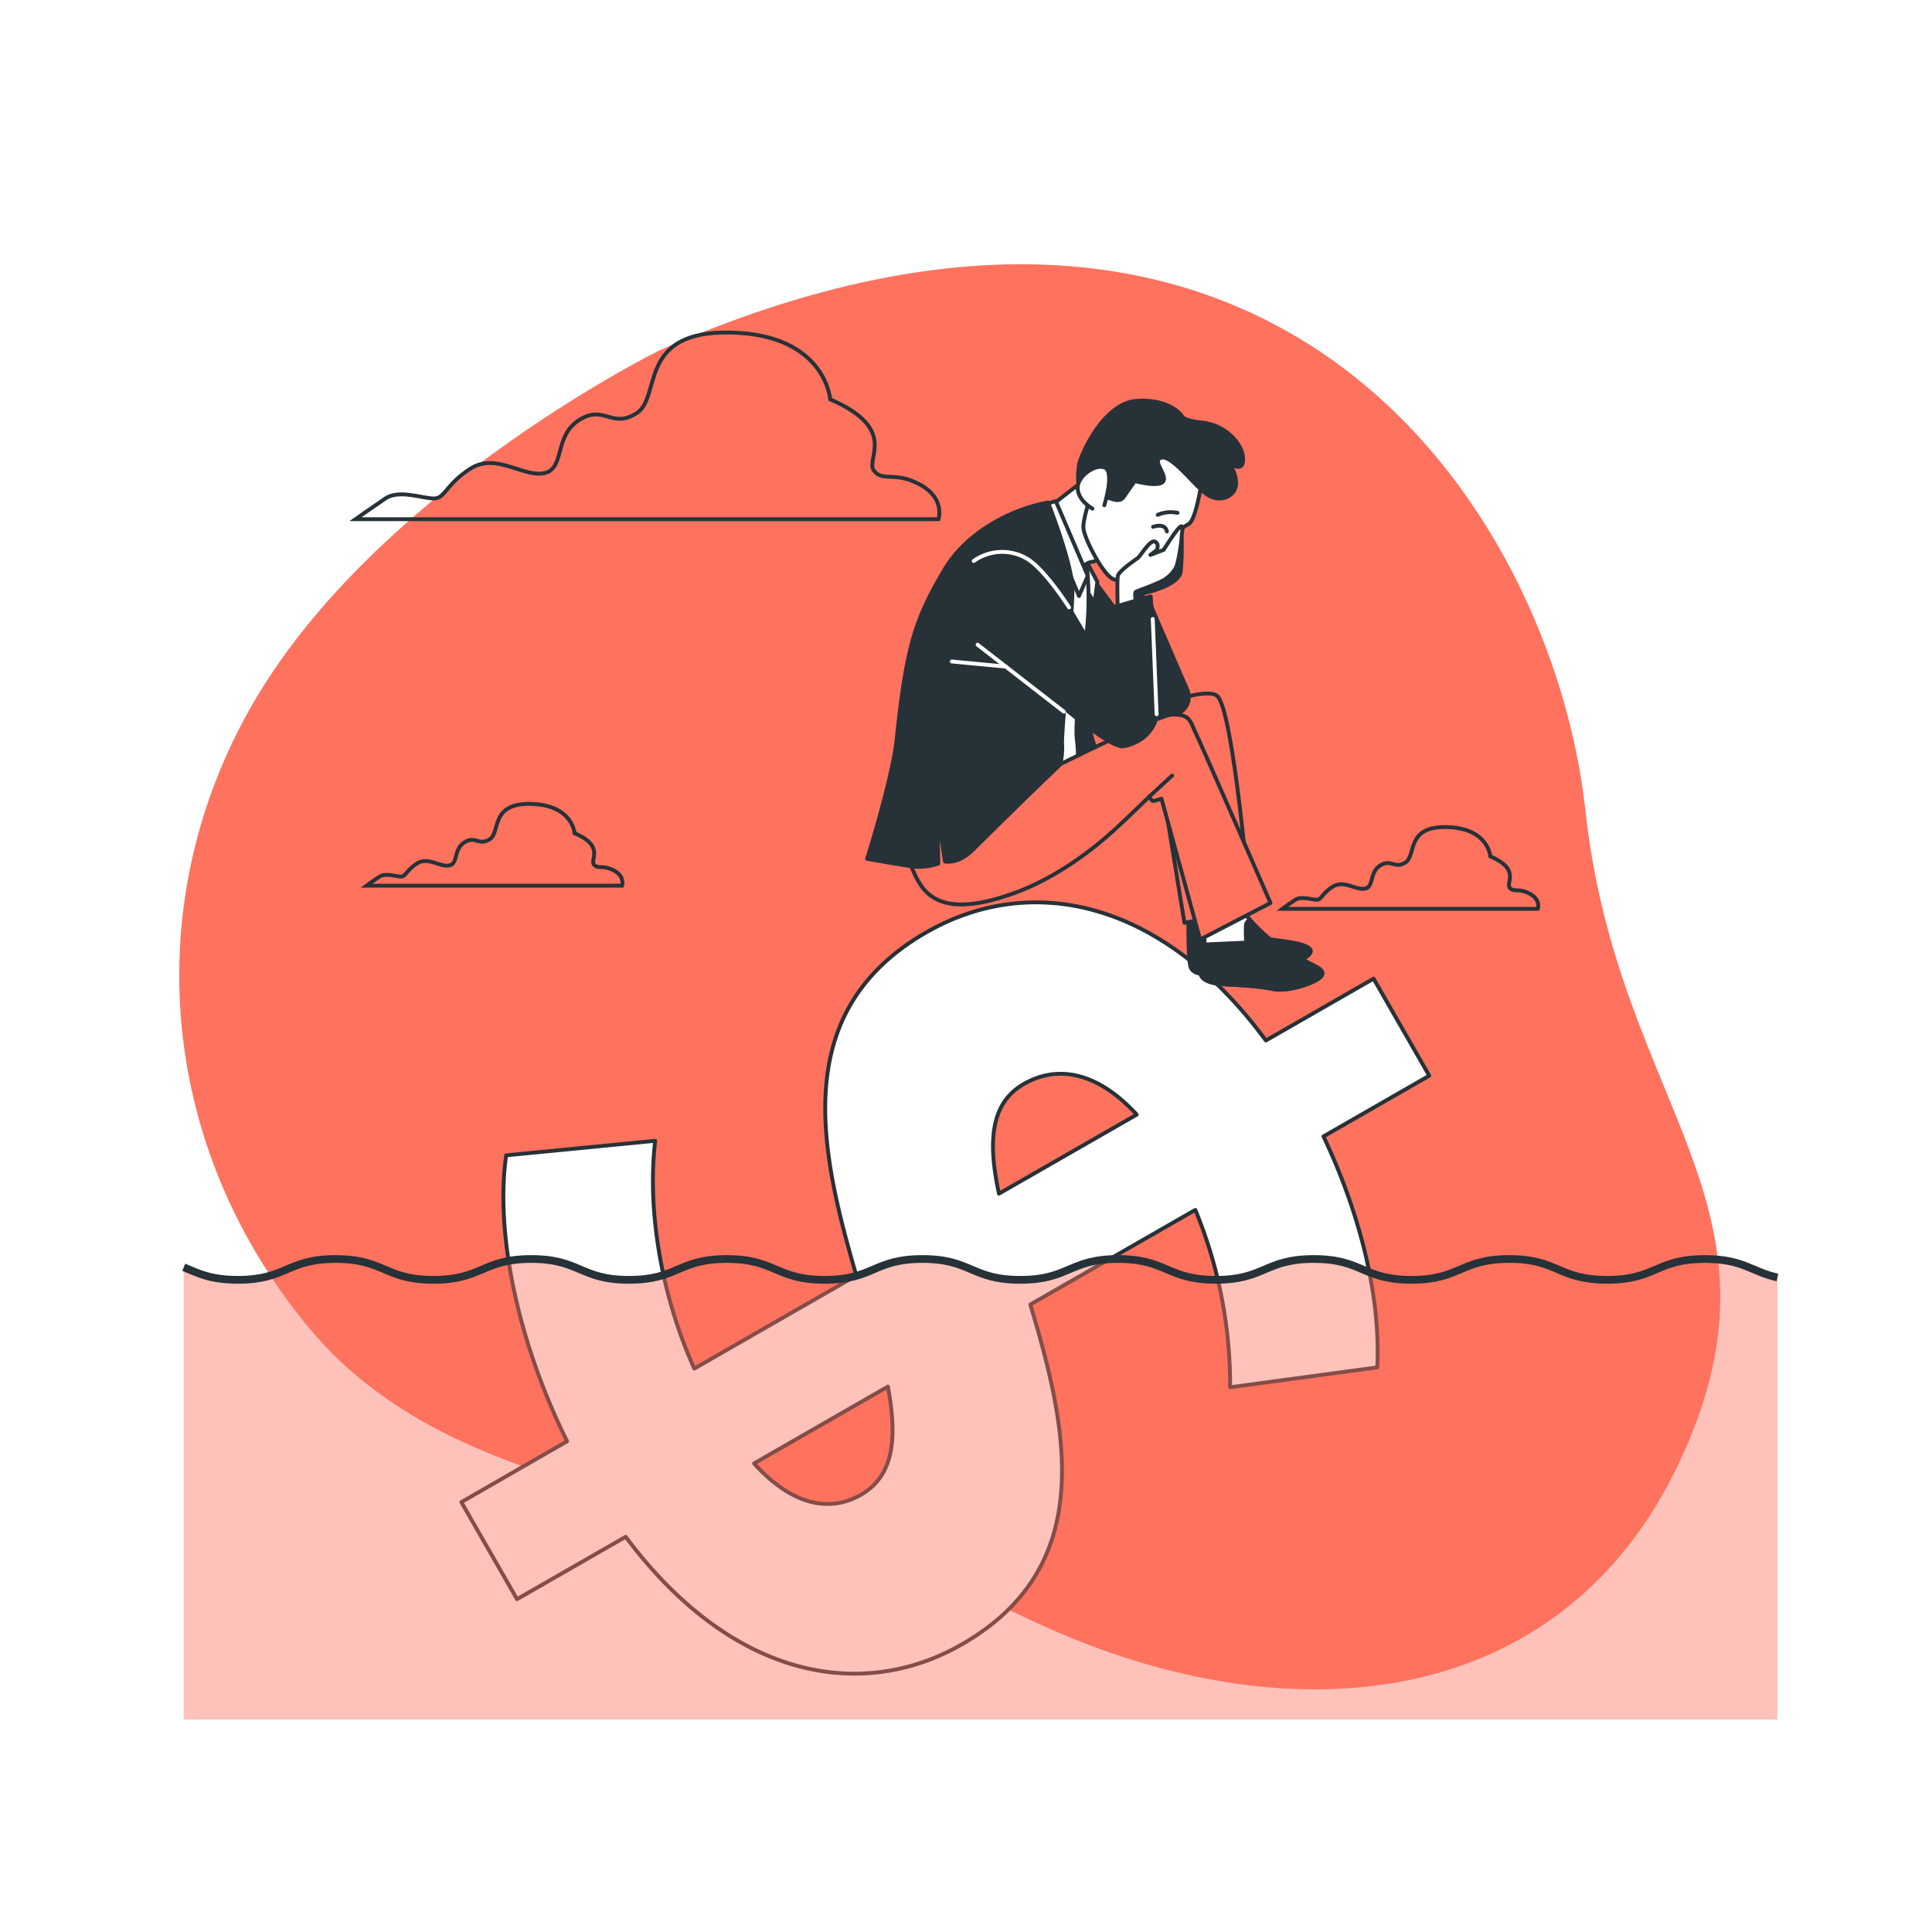 <svg class="animated" id="freepik_stories-bankruptcy"
    xmlns="http://www.w3.org/2000/svg" viewBox="0 0 500 500" version="1.1"
    xmlns:xlink="http://www.w3.org/1999/xlink"
    xmlns:svgjs="http://svgjs.com/svgjs">
    <style>
    svg#freepik_stories-bankruptcy:not(.animated) .animable {
    opacity: 0;
    }
    svg#freepik_stories-bankruptcy.animated #elwfn6xav695 {
    animation: 1s 1 forwards cubic-bezier(0.36, -0.01, 0.5, 1.38) zoomIn;
    animation-delay: 0s;
    }
    svg#freepik_stories-bankruptcy.animated #elfbihtvzkyg {
    animation: 1s 1 forwards cubic-bezier(0.36, -0.01, 0.5, 1.38) zoomIn;
    animation-delay: 0.5s;
    opacity: 0;
    }
    svg#freepik_stories-bankruptcy.animated #freepik--background-simple--inject-2 {
    animation: 1s 1 forwards cubic-bezier(0.36, -0.01, 0.5, 1.38) zoomIn;
    animation-delay: 0s;
    }
    svg#freepik_stories-bankruptcy.animated #elq7l5wnbf5t {
    animation: 1s 1 forwards cubic-bezier(0.36, -0.01, 0.5, 1.38) lightSpeedRight;
    animation-delay: 0s;
    }
    svg#freepik_stories-bankruptcy.animated #elahi6bxm4ekv {
    animation: 1s 1 forwards cubic-bezier(0.36, -0.01, 0.5, 1.38) lightSpeedRight;
    animation-delay: 0.111s;
    opacity: 0;
    }
    svg#freepik_stories-bankruptcy.animated #el0xtwfywob3rq {
    animation: 1s 1 forwards cubic-bezier(0.36, -0.01, 0.5, 1.38) lightSpeedRight;
    animation-delay: 0.222s;
    opacity: 0;
    }
    svg#freepik_stories-bankruptcy.animated #elignhpbu8ixj {
    animation: 1s 1 forwards cubic-bezier(0.36, -0.01, 0.5, 1.38) lightSpeedRight;
    animation-delay: 0.333s;
    opacity: 0;
    }
    svg#freepik_stories-bankruptcy.animated #elcaf59hczjgd {
    animation: 1s 1 forwards cubic-bezier(0.36, -0.01, 0.5, 1.38) lightSpeedRight;
    animation-delay: 0.444s;
    opacity: 0;
    }
    svg#freepik_stories-bankruptcy.animated #eldczcdfz4zz {
    animation: 1s 1 forwards cubic-bezier(0.36, -0.01, 0.5, 1.38) lightSpeedRight;
    animation-delay: 0.556s;
    opacity: 0;
    }
    svg#freepik_stories-bankruptcy.animated #elg9f4tlp5y65 {
    animation: 1s 1 forwards cubic-bezier(0.36, -0.01, 0.5, 1.38) lightSpeedRight;
    animation-delay: 0.667s;
    opacity: 0;
    }
    svg#freepik_stories-bankruptcy.animated #el94zzsjtfcxo {
    animation: 1s 1 forwards cubic-bezier(0.36, -0.01, 0.5, 1.38) lightSpeedRight;
    animation-delay: 0.778s;
    opacity: 0;
    }
    svg#freepik_stories-bankruptcy.animated #el5ezb854dt9y {
    animation: 1s 1 forwards cubic-bezier(0.36, -0.01, 0.5, 1.38) lightSpeedRight;
    animation-delay: 0.889s;
    opacity: 0;
    }
    svg#freepik_stories-bankruptcy.animated #freepik--Money--inject-2 {
    animation: 1s 1 forwards cubic-bezier(0.36, -0.01, 0.5, 1.38) lightSpeedRight,
        1.5s Infinite linear floating;
    animation-delay: 0s, 1s;
    }
    svg#freepik_stories-bankruptcy.animated #freepik--Clouds--inject-2 {
    animation: 1s 1 forwards cubic-bezier(0.36, -0.01, 0.5, 1.38) slideUp;
    animation-delay: 0s;
    }
    svg#freepik_stories-bankruptcy.animated #freepik--Water--inject-2 {
    animation: 1s 1 forwards cubic-bezier(0.36, -0.01, 0.5, 1.38) slideUp,
        1.5s Infinite linear wind;
    animation-delay: 0s, 1s;
    }
    svg#freepik_stories-bankruptcy.animated #freepik--Character--inject-2 {
    animation: 1s 1 forwards cubic-bezier(0.36, -0.01, 0.5, 1.38) lightSpeedLeft,
        1.5s Infinite linear wind;
    animation-delay: 0s, 1s;
    }
    @keyframes zoomIn {
    0% {
        opacity: 0;
        transform: scale(0.5);
    }
    100% {
        opacity: 1;
        transform: scale(1);
    }
    }
    @keyframes lightSpeedRight {
    from {
        transform: translate3d(50%, 0, 0) skewX(-20deg);
        opacity: 0;
    }
    60% {
        transform: skewX(10deg);
        opacity: 1;
    }
    80% {
        transform: skewX(-2deg);
    }
    to {
        opacity: 1;
        transform: translate3d(0, 0, 0);
    }
    }
    @keyframes floating {
    0% {
        opacity: 1;
        transform: translateY(0px);
    }
    50% {
        transform: translateY(-10px);
    }
    100% {
        opacity: 1;
        transform: translateY(0px);
    }
    }
    @keyframes slideUp {
    0% {
        opacity: 0;
        transform: translateY(30px);
    }
    100% {
        opacity: 1;
        transform: inherit;
    }
    }
    @keyframes wind {
    0% {
        transform: rotate(0deg);
    }
    25% {
        transform: rotate(1deg);
    }
    75% {
        transform: rotate(-1deg);
    }
    }
    @keyframes lightSpeedLeft {
    from {
        transform: translate3d(-50%, 0, 0) skewX(20deg);
        opacity: 0;
    }
    60% {
        transform: skewX(-10deg);
        opacity: 1;
    }
    80% {
        transform: skewX(2deg);
    }
    to {
        opacity: 1;
        transform: translate3d(0, 0, 0);
    }
    }
    </style>
    <g id="freepik--background-simple--inject-2" class="animable animator-active" style="transform-origin: 245.796px 252.801px;">
        <path d="M170.61,90.7s-67.64,33.35-101.23,85S38.74,294,80,343.69s119.78,43.46,185.65,75.07,138.39,25.45,169.2-40.83-16.17-91.28-24.54-168.15S330.34,20.09,170.61,90.7Z" style="fill: rgb(255, 114, 94); transform-origin: 245.796px 252.801px;" id="elwfn6xav695" class="animable"></path>
        <g id="elfbihtvzkyg">
            <path d="M170.61,90.7s-67.64,33.35-101.23,85S38.74,294,80,343.69s119.78,43.46,185.65,75.07,138.39,25.45,169.2-40.83-16.17-91.28-24.54-168.15S330.34,20.09,170.61,90.7Z" style="fill: rgb(255, 255, 255); opacity: 0.7; transform-origin: 245.796px 252.801px;" class="animable"></path>
        </g>
    </g>
    <g id="freepik--Money--inject-2" class="animable" style="transform-origin: 237.18px 332.269px;">
        <path d="M161.93,397.72l-28.12,16.14L119.4,388.75,146.77,373C134,347.32,128.11,319,131,299l38.56-3.76c-2.09,17.88,1.51,39.86,10.12,58.95l41.94-24.07c-9.21-31.76-17.78-68.24,18.13-88.84,26.62-15.27,60.57-9,87.86,28l27.87-16,14.41,25.11-27.37,15.71c9.3,19.7,14.79,40.91,13.93,59.77l-38.1,5.16a118.48,118.48,0,0,0-9-45.91l-42.7,24.49c9.47,31.62,17.75,67.59-17.66,87.91C222.88,440.54,189.33,434.42,161.93,397.72Zm60.86-10.87c8.79-5.05,9.38-15.07,7-28l-34.65,19.89C205.05,389.68,214.75,391.46,222.79,386.85Zm35.74-77.93,35.66-20.46c-10.65-11.58-21-12.67-29.24-7.92C256.16,285.58,255.71,295.86,258.53,308.92Z" style="fill: rgb(255, 255, 255); stroke: rgb(38, 50, 56); stroke-linecap: round; stroke-linejoin: round; transform-origin: 244.645px 333.337px;" id="elq7l5wnbf5t" class="animable"></path>
        <polygon points="118.86 411.71 133.81 413.86 164.5 397.1 146.99 395.57 118.86 411.71" style="fill: rgb(255, 255, 255); stroke: rgb(38, 50, 56); stroke-linecap: round; stroke-linejoin: round; transform-origin: 141.68px 404.715px;" id="elahi6bxm4ekv" class="animable"></polygon>
        <polygon points="195.09 378.71 180.14 376.55 214.8 356.67 227.54 361.25 195.09 378.71" style="fill: rgb(255, 255, 255); stroke: rgb(38, 50, 56); stroke-linecap: round; stroke-linejoin: round; transform-origin: 203.84px 367.69px;" id="el0xtwfywob3rq" class="animable"></polygon>
        <polygon points="251.72 335.49 266.66 337.64 305.78 315.45 299.27 307.23 294.41 310.99 251.72 335.49" style="fill: rgb(255, 255, 255); stroke: rgb(38, 50, 56); stroke-linecap: round; stroke-linejoin: round; transform-origin: 278.75px 322.435px;" id="elignhpbu8ixj" class="animable"></polygon>
        <path d="M147,395.57l-28.13,16.14-14.4-25.11,27.37-15.71c-12.76-25.73-18.66-54.05-15.79-74.06l38.57-3.77c-2.09,17.89,1.5,39.86,10.12,59L206.67,328c-9.21-31.76-17.79-68.24,18.13-88.84,26.62-15.28,60.57-9.05,87.86,28l27.87-16,14.41,25.12L327.57,292c9.3,19.7,14.79,40.92,13.93,59.78l-38.1,5.16a118.35,118.35,0,0,0-9-45.92l-42.69,24.5c9.46,31.62,17.75,67.59-17.66,87.91C207.94,438.38,174.39,432.26,147,395.57Zm60.86-10.88c8.79-5,9.38-15.06,7-28l-34.66,19.88C190.11,387.53,199.81,389.31,207.85,384.69Zm35.74-77.92,35.66-20.46c-10.65-11.58-21-12.68-29.25-7.92C241.21,283.43,240.77,293.7,243.59,306.77Z" style="fill: rgb(38, 50, 56); stroke: rgb(38, 50, 56); stroke-linecap: round; stroke-linejoin: round; transform-origin: 229.705px 331.2px;" id="elcaf59hczjgd" class="animable"></path>
        <polygon points="340.53 251.15 355.47 253.31 369.88 278.42 354.94 276.27 340.53 251.15" style="fill: rgb(255, 255, 255); stroke: rgb(38, 50, 56); stroke-linecap: round; stroke-linejoin: round; transform-origin: 355.205px 264.785px;" id="eldczcdfz4zz" class="animable"></polygon>
        <polygon points="342.51 294.13 327.57 291.97 354.94 276.27 369.88 278.42 342.51 294.13" style="fill: rgb(255, 255, 255); stroke: rgb(38, 50, 56); stroke-linecap: round; stroke-linejoin: round; transform-origin: 348.725px 285.2px;" id="elg9f4tlp5y65" class="animable"></polygon>
        <polygon points="303.4 356.91 318.34 359.06 356.44 353.9 341.5 351.75 303.4 356.91" style="fill: rgb(255, 255, 255); stroke: rgb(38, 50, 56); stroke-linecap: round; stroke-linejoin: round; transform-origin: 329.92px 355.405px;" id="el94zzsjtfcxo" class="animable"></polygon>
        <path d="M154.61,293.06l14.94,2.16s-2.93,25.28,6.9,49.77l-11.72,7S152.26,330.57,154.61,293.06Z" style="fill: rgb(255, 255, 255); stroke: rgb(38, 50, 56); stroke-linecap: round; stroke-linejoin: round; transform-origin: 165.383px 322.525px;" id="el5ezb854dt9y" class="animable"></path>
    </g>
    <g id="freepik--Clouds--inject-2" class="animable" style="transform-origin: 245.051px 160.628px;">
        <path d="M158.92,225.3c-2.87-1.57-4.18-.27-5.22-1.57s2.87-4.71-5-8.1c0,0-.52-7.32-11.24-7.58s-7.84,7.31-10.71,9.14-3.66-1-6.54.79-1.57,5.49-3.92,6-5.49-2.35-8.36-.52-2.87,3.39-4.18,3.39-3.92-1-5.49,0-3.4,2.36-3.4,2.36H161S161.8,226.86,158.92,225.3Z" style="fill: none; stroke: rgb(38, 50, 56); stroke-miterlimit: 10; transform-origin: 127.981px 218.627px;" id="el5hfturadcs4" class="animable"></path>
        <path d="M395.92,231.3c-2.87-1.57-4.18-.27-5.22-1.57s2.87-4.71-5-8.1c0,0-.52-7.32-11.24-7.58s-7.84,7.31-10.71,9.14-3.66-1-6.54.79-1.57,5.49-3.92,6-5.49-2.35-8.36-.52-2.88,3.39-4.18,3.39-3.92-1-5.49,0-3.4,2.36-3.4,2.36H398S398.8,232.86,395.92,231.3Z" style="fill: none; stroke: rgb(38, 50, 56); stroke-miterlimit: 10; transform-origin: 364.981px 224.627px;" id="elnxtfh6ka0u" class="animable"></path>
        <path d="M238.12,125.42c-6.56-3.58-9.55-.6-11.93-3.58s6.56-10.74-11.33-18.49c0,0-1.2-16.7-25.65-17.29s-17.89,16.69-24.45,20.87-8.35-2.39-14.91,1.79-3.58,12.52-8.95,13.72-12.52-5.37-19.08-1.2-6.56,7.76-9.54,7.76-9-2.39-12.53,0S92,134.36,92,134.36H242.89S244.68,129,238.12,125.42Z" style="fill: none; stroke: rgb(38, 50, 56); stroke-miterlimit: 10; transform-origin: 167.557px 110.203px;" id="elxu2ne2ns2vr" class="animable"></path>
    </g>
    <g id="freepik--Water--inject-2" class="animable" style="transform-origin: 253.78px 385.415px;">
        <g id="eltdah6hysm09">
            <g style="opacity: 0.43; transform-origin: 253.78px 385.415px;" class="animable">
                <path d="M460,445V330.6c-6.67-1.42-8.78-4.77-18.77-4.77-12.65,0-12.65,5.39-25.31,5.39s-12.65-5.39-25.31-5.39-12.66,5.39-25.31,5.39-12.66-5.39-25.31-5.39-12.66,5.39-25.31,5.39-12.66-5.39-25.32-5.39-12.65,5.39-25.31,5.39-12.66-5.39-25.31-5.39-12.66,5.39-25.31,5.39-12.66-5.39-25.32-5.39-12.65,5.39-25.31,5.39-12.66-5.39-25.31-5.39-12.66,5.39-25.31,5.39-12.66-5.39-25.31-5.39-12.66,5.39-25.31,5.39c-7.2,0-10.31-1.75-14-3.25V445Z" style="fill: rgb(255, 114, 94); transform-origin: 253.78px 385.415px;" id="eldtjiq18cjvg" class="animable"></path>
                <path d="M460,445V330.6c-6.67-1.42-8.78-4.77-18.77-4.77-12.65,0-12.65,5.39-25.31,5.39s-12.65-5.39-25.31-5.39-12.66,5.39-25.31,5.39-12.66-5.39-25.31-5.39-12.66,5.39-25.31,5.39-12.66-5.39-25.32-5.39-12.65,5.39-25.31,5.39-12.66-5.39-25.31-5.39-12.66,5.39-25.31,5.39-12.66-5.39-25.32-5.39-12.65,5.39-25.31,5.39-12.66-5.39-25.31-5.39-12.66,5.39-25.31,5.39-12.66-5.39-25.31-5.39-12.66,5.39-25.31,5.39c-7.2,0-10.31-1.75-14-3.25V445Z" style="fill: rgb(255, 114, 94); transform-origin: 253.78px 385.415px;" id="elth2i9ttj2j" class="animable"></path>
            </g>
        </g>
        <path d="M460,330.6c-6.67-1.42-8.78-4.77-18.77-4.77-12.65,0-12.65,5.39-25.31,5.39s-12.65-5.39-25.31-5.39-12.66,5.39-25.31,5.39-12.66-5.39-25.31-5.39-12.66,5.39-25.31,5.39-12.66-5.39-25.32-5.39-12.65,5.39-25.31,5.39-12.66-5.39-25.31-5.39-12.66,5.39-25.31,5.39-12.66-5.39-25.32-5.39-12.65,5.39-25.31,5.39-12.66-5.39-25.31-5.39-12.66,5.39-25.31,5.39-12.66-5.39-25.31-5.39-12.66,5.39-25.31,5.39c-7.2,0-10.31-1.75-14-3.25" style="fill: none; stroke: rgb(38, 50, 56); stroke-miterlimit: 10; stroke-width: 2px; transform-origin: 253.78px 328.525px;" id="elzsstqj5i9v" class="animable"></path>
    </g>
    <g id="freepik--Character--inject-2" class="animable" style="transform-origin: 283.313px 179.911px;">
        <path d="M279.66,145.62s22.15,29.25,23.63,32.71-2,6.65-3.75,7.83-5.83,1.05-9.48-1.74-18.38-21-18.38-21-1.59-12,.59-15.86S277.22,143.19,279.66,145.62Z" style="fill: rgb(38, 50, 56); stroke: rgb(38, 50, 56); stroke-linecap: round; stroke-linejoin: round; transform-origin: 287.384px 165.503px;" id="eloffp75qlm2o" class="animable"></path>
        <path d="M307.57,235.65s-.22,12.86.59,14.77,4,1.8,5.53,1.53,6.05-2,7.68-1.84,13.11-.22,15.8-1.84c2.35-1.43,3.17-2.61-.09-3.72s-9.06-1.17-12.33-2.37c-2.93-1.07-7.23-7.17-7.23-7.17Z" style="fill: rgb(38, 50, 56); stroke: rgb(38, 50, 56); stroke-linecap: round; stroke-linejoin: round; transform-origin: 323.39px 243.555px;" id="elqyocnel01cq" class="animable"></path>
        <path d="M281.49,189.76s29.2-13.24,33.5-9.66,8.61,55.65,8.61,55.65l-17.07,3.06-6.85-42s-19.09,22.41-29.53,27.95-14.48,6-23.63-.34-3.69-16.73-3.69-16.73Z" style="fill: rgb(255, 114, 94); stroke: rgb(38, 50, 56); stroke-linecap: round; stroke-linejoin: round; transform-origin: 282.407px 209.148px;" id="elo6u1gznek5t" class="animable"></path>
        <path d="M275.88,146.87s4.26,32.84,5.88,40.56,4.06,11.17,4.06,11.17-8.34,2-11.77,3.25-6.05,2-6.05,2a82.32,82.32,0,0,0,1.57-16.75C269.6,177,275.88,146.87,275.88,146.87Z" style="fill: rgb(38, 50, 56); stroke: rgb(38, 50, 56); stroke-linecap: round; stroke-linejoin: round; transform-origin: 276.91px 175.36px;" id="el12h9nuohz3x" class="animable"></path>
        <path d="M295.75,157l.07-3.44s9.27-1.89,9.74-5.64a64.65,64.65,0,0,0,.23-9s-4.35,7.64-6.82,9.23-4.59-.09-6.65,3.71a9.2,9.2,0,0,0-1.07,6.83l-2.64,1.84s6.8,20.06,7.42,22.24.53,4.25,5.81,3.08,6.76-4.42,5.24-7.81-9.37-21.65-9.37-21.65Z" style="fill: rgb(38, 50, 56); stroke: rgb(38, 50, 56); stroke-linecap: round; stroke-linejoin: round; transform-origin: 298.128px 162.554px;" id="el3bjnov7eb69" class="animable"></path>
        <polygon points="280.52 144.03 283.99 150.57 283.27 156.14 277.54 146.57 280.52 144.03" style="fill: rgb(255, 255, 255); stroke: rgb(38, 50, 56); stroke-linecap: round; stroke-linejoin: round; transform-origin: 280.765px 150.085px;" id="el3qut4pmw19n" class="animable"></polygon>
        <path d="M281.51,149a82.43,82.43,0,0,1-.53,16.69c-1.24,9.1-2.75,21.4-2.33,25.33s.92,7.82-2.5,9.74-27.87,12.61-35.82,14.61-7.55-3.8-7.9-5.75,1.76-30.1,9-45.72c0,0,6.92-17.28,15.18-23.92s15.15-5,19.86-2.7S281.51,149,281.51,149Z" style="fill: rgb(255, 255, 255); stroke: rgb(38, 50, 56); stroke-linecap: round; stroke-linejoin: round; transform-origin: 257.052px 175.525px;" id="el8wmfpboy0ph" class="animable"></path>
        <path d="M280.9,124l-8.84,6.85,5.7,17.74s3.15-2.85,4.26-3.05,4.35-1.24,4.35-1.24,4.54-16.83,3.74-21.26S280.9,124,280.9,124Z" style="fill: rgb(255, 255, 255); stroke: rgb(38, 50, 56); stroke-linecap: round; stroke-linejoin: round; transform-origin: 281.132px 134.941px;" id="el9ppsgs258re" class="animable"></path>
        <polygon points="273.24 129.69 281.51 149.03 279.24 154.25 269.55 130.81 273.24 129.69" style="fill: rgb(255, 255, 255); stroke: rgb(38, 50, 56); stroke-linecap: round; stroke-linejoin: round; transform-origin: 275.53px 141.97px;" id="el1h5b6ap02t7" class="animable"></polygon>
        <path d="M311.65,239.27S312,249,311,251.05s1.53,3.39,5.23,3.64,9.23.41,13.27,1.28,12-1.92,12.62-3.63-1.72-2-8.1-5.64a39.78,39.78,0,0,1-11.64-10,38.1,38.1,0,0,1-2.41-3.23Z" style="fill: rgb(255, 255, 255); stroke: rgb(38, 50, 56); stroke-linecap: round; stroke-linejoin: round; transform-origin: 326.498px 244.802px;" id="el5z7g94wdrzs" class="animable"></path>
        <path d="M334,246.7a39.43,39.43,0,0,1-10.5-8.67,1.7,1.7,0,0,0-1.07,1.59c-.08,2.07.09,4.33.09,4.33l-10.84.48c0,2.69-.19,5.62-.7,6.62-1,2,1.53,3.39,5.23,3.64s9.23.41,13.27,1.28,12-1.92,12.62-3.63S340.41,250.36,334,246.7Z" style="fill: rgb(38, 50, 56); stroke: rgb(38, 50, 56); stroke-linecap: round; stroke-linejoin: round; transform-origin: 326.479px 247.082px;" id="elwe8f2lpyd" class="animable"></path>
        <path d="M233.41,215.09s1.28,8.46,4.76,13.79,10.23,7.32,24.2,2.29,24.74-15.19,27.48-17.74,7.62-7.31,7.62-7.31.46,1.29,1.12,1.17a17.43,17.43,0,0,0,2-.58l10,36.43,18.21-9.45s-17.87-40.95-19.31-43.9-1.36-5-6.13-4.85S256.63,206.81,253.87,208s-7.25-2.13-11.68-1.34S233.45,212.79,233.41,215.09Z" style="fill: rgb(255, 114, 94); stroke: rgb(38, 50, 56); stroke-linecap: round; stroke-linejoin: round; transform-origin: 281.105px 214.036px;" id="elx588t2kf0b8" class="animable"></path>
        <line x1="297.47" y1="206.12" x2="303.36" y2="200.71" style="fill: rgb(255, 255, 255); stroke: rgb(38, 50, 56); stroke-linecap: round; stroke-linejoin: round; transform-origin: 300.415px 203.415px;" id="elemzw07symvw" class="animable"></line>
        <path d="M271.24,130.05s6.27,15.81,6.31,22.44-2.74,35.73-2.69,39.84a18.69,18.69,0,0,1-.44,5.5s-8.57,8.12-22.67,22.11c-3.9,3.86-7.2,3-7.2,3l-2-13.16.3,13.7a15,15,0,0,1-7.8.59c-4.71-.75-10.64-1.81-10.64-1.81s6.61-21,7.64-30.87c2.53-24.23,4.83-31.26,12.44-44.05C250.18,137.73,261.71,131.76,271.24,130.05Z" style="fill: rgb(38, 50, 56); stroke: rgb(38, 50, 56); stroke-linecap: round; stroke-linejoin: round; transform-origin: 250.98px 177.193px;" id="el5eympkrwvmj" class="animable"></path>
        <path d="M310.76,126s-1.36,8.63-3.12,9.6a27.39,27.39,0,0,0-3.73,2.6l-1.24,5.71-4.69.84s-1.79,2.58-3.93,3.29-3.93,3.29-6.51,1.49-7-10.36-7.16-12.92,2.44-9.8,2.44-9.8A17.44,17.44,0,0,1,290,120c5.29-2.89,7.09-5.47,14.31-4.83S310.76,126,310.76,126Z" style="fill: rgb(255, 255, 255); stroke: rgb(38, 50, 56); stroke-linecap: round; stroke-linejoin: round; transform-origin: 295.578px 132.614px;" id="ele61kdlvk8v" class="animable"></path>
        <path d="M304.74,132.73a8.46,8.46,0,0,0-5.11.51" style="fill: none; stroke: rgb(38, 50, 56); stroke-linecap: round; stroke-linejoin: round; transform-origin: 302.185px 132.893px;" id="elguj3tpn2f8" class="animable"></path>
        <path d="M298.41,136.35s3.11-1.19,3.59,1.2" style="fill: none; stroke: rgb(38, 50, 56); stroke-linecap: round; stroke-linejoin: round; transform-origin: 300.205px 136.802px;" id="el6v3705wgt9v" class="animable"></path>
        <path d="M287,125.05s-2.68,3.06-.63,3.66,3.46,1.32,4.49-.16l2.82-4.05s6.45,1.75,7.42,0-3.26-5.55-.44-6.06,8.39,7.21,11.71,9.52,7.53.59,7.54-3a7.72,7.72,0,0,0-2.63-5.66s4.54,3.7,4.44-.48-4.81-8.82-10.41-9.43-5.46-1.79-5.46-1.79-3.06-4.44-11.67-3.86-14.39,13.89-14.91,16.4a21.16,21.16,0,0,0,.14,7.56S283.17,121.54,287,125.05Z" style="fill: rgb(38, 50, 56); stroke: rgb(38, 50, 56); stroke-linecap: round; stroke-linejoin: round; transform-origin: 300.359px 116.556px;" id="elftitxj5637c" class="animable"></path>
        <path d="M285.8,130.76s2.66-8.55.19-9.72-7.34,2.28-7.09,5.47,3.82,5.12,3.82,5.12" style="fill: rgb(255, 255, 255); stroke: rgb(38, 50, 56); stroke-linecap: round; stroke-linejoin: round; transform-origin: 282.966px 126.218px;" id="elqnu57w80enr" class="animable"></path>
        <path d="M289.3,159.31s-.26-9.11,0-10.3,4.32-4,5.13-4.58,3.24-4.93,4.5-4.24.4,2.22.4,2.22l-1.61,1.2,3.42-1.3s3.56-5.67,4.41-6.05.28,1.55.26,2.7-.85,6.79-1.53,8a7.87,7.87,0,0,1-2.49,2.74c-1.39,1.16-7.22,3.12-7.84,3.46s.59,5.85.59,5.85Z" style="fill: rgb(255, 255, 255); stroke: rgb(38, 50, 56); stroke-linecap: round; stroke-linejoin: round; transform-origin: 297.6px 147.761px;" id="el2snh3kwod6a" class="animable"></path>
        <path d="M254.81,167.32s4.55,2.39,6.38,3.66,24.94,23,29.6,22.15,8.61-4.29,8.8-9.59-1.8-29.19-1.8-29.19l-10.66,3.06-1,16s-11.61-20.11-13.72-22.94-4.69-8.31-11.49-6.63a7.85,7.85,0,0,0-6.34,8" style="fill: rgb(38, 50, 56); stroke: rgb(38, 50, 56); stroke-linecap: round; stroke-linejoin: round; transform-origin: 277.089px 168.34px;" id="elcn1uye62kir" class="animable"></path>
        <line x1="275.33" y1="184.19" x2="253" y2="166.85" style="fill: none; stroke: rgb(255, 255, 255); stroke-linecap: round; stroke-linejoin: round; transform-origin: 264.165px 175.52px;" id="el9aqchrg9kp7" class="animable"></line>
        <line x1="260.33" y1="172.52" x2="246.33" y2="171.19" style="fill: none; stroke: rgb(255, 255, 255); stroke-linecap: round; stroke-linejoin: round; transform-origin: 253.33px 171.855px;" id="eluq12gs5u9y" class="animable"></line>
        <path d="M276.67,157.19s-6.34-10-11-12.67a12.64,12.64,0,0,0-13.67.67" style="fill: none; stroke: rgb(255, 255, 255); stroke-linecap: round; stroke-linejoin: round; transform-origin: 264.335px 150.01px;" id="elf6nmgbdx5g" class="animable"></path>
        <line x1="298.33" y1="160.19" x2="299.33" y2="184.85" style="fill: none; stroke: rgb(255, 255, 255); stroke-linecap: round; stroke-linejoin: round; transform-origin: 298.83px 172.52px;" id="elxsssvrww2mo" class="animable"></line>
        <path d="M274.42,197.83s-3.25-.57-11.18,3.15a89.78,89.78,0,0,0-14.72,8.94" style="fill: none; transform-origin: 261.47px 203.859px;" id="elibgo6cb2ako" class="animable"></path>
    </g>
    <defs>
        <filter id="active" height="200%">
            <feMorphology in="SourceAlpha" result="DILATED" operator="dilate" radius="2"></feMorphology>
            <feFlood flood-color="#32DFEC" flood-opacity="1" result="PINK"></feFlood>
            <feComposite in="PINK" in2="DILATED" operator="in" result="OUTLINE"></feComposite>
            <feMerge>
                <feMergeNode in="OUTLINE"></feMergeNode>
                <feMergeNode in="SourceGraphic"></feMergeNode>
            </feMerge>
        </filter>
        <filter id="hover" height="200%">
            <feMorphology in="SourceAlpha" result="DILATED" operator="dilate" radius="2"></feMorphology>
            <feFlood flood-color="#ff0000" flood-opacity="0.5" result="PINK"></feFlood>
            <feComposite in="PINK" in2="DILATED" operator="in" result="OUTLINE"></feComposite>
            <feMerge>
                <feMergeNode in="OUTLINE"></feMergeNode>
                <feMergeNode in="SourceGraphic"></feMergeNode>
            </feMerge>
            <feColorMatrix type="matrix" values="0   0   0   0   0                0   1   0   0   0                0   0   0   0   0                0   0   0   1   0 "></feColorMatrix>
        </filter>
    </defs>
</svg>